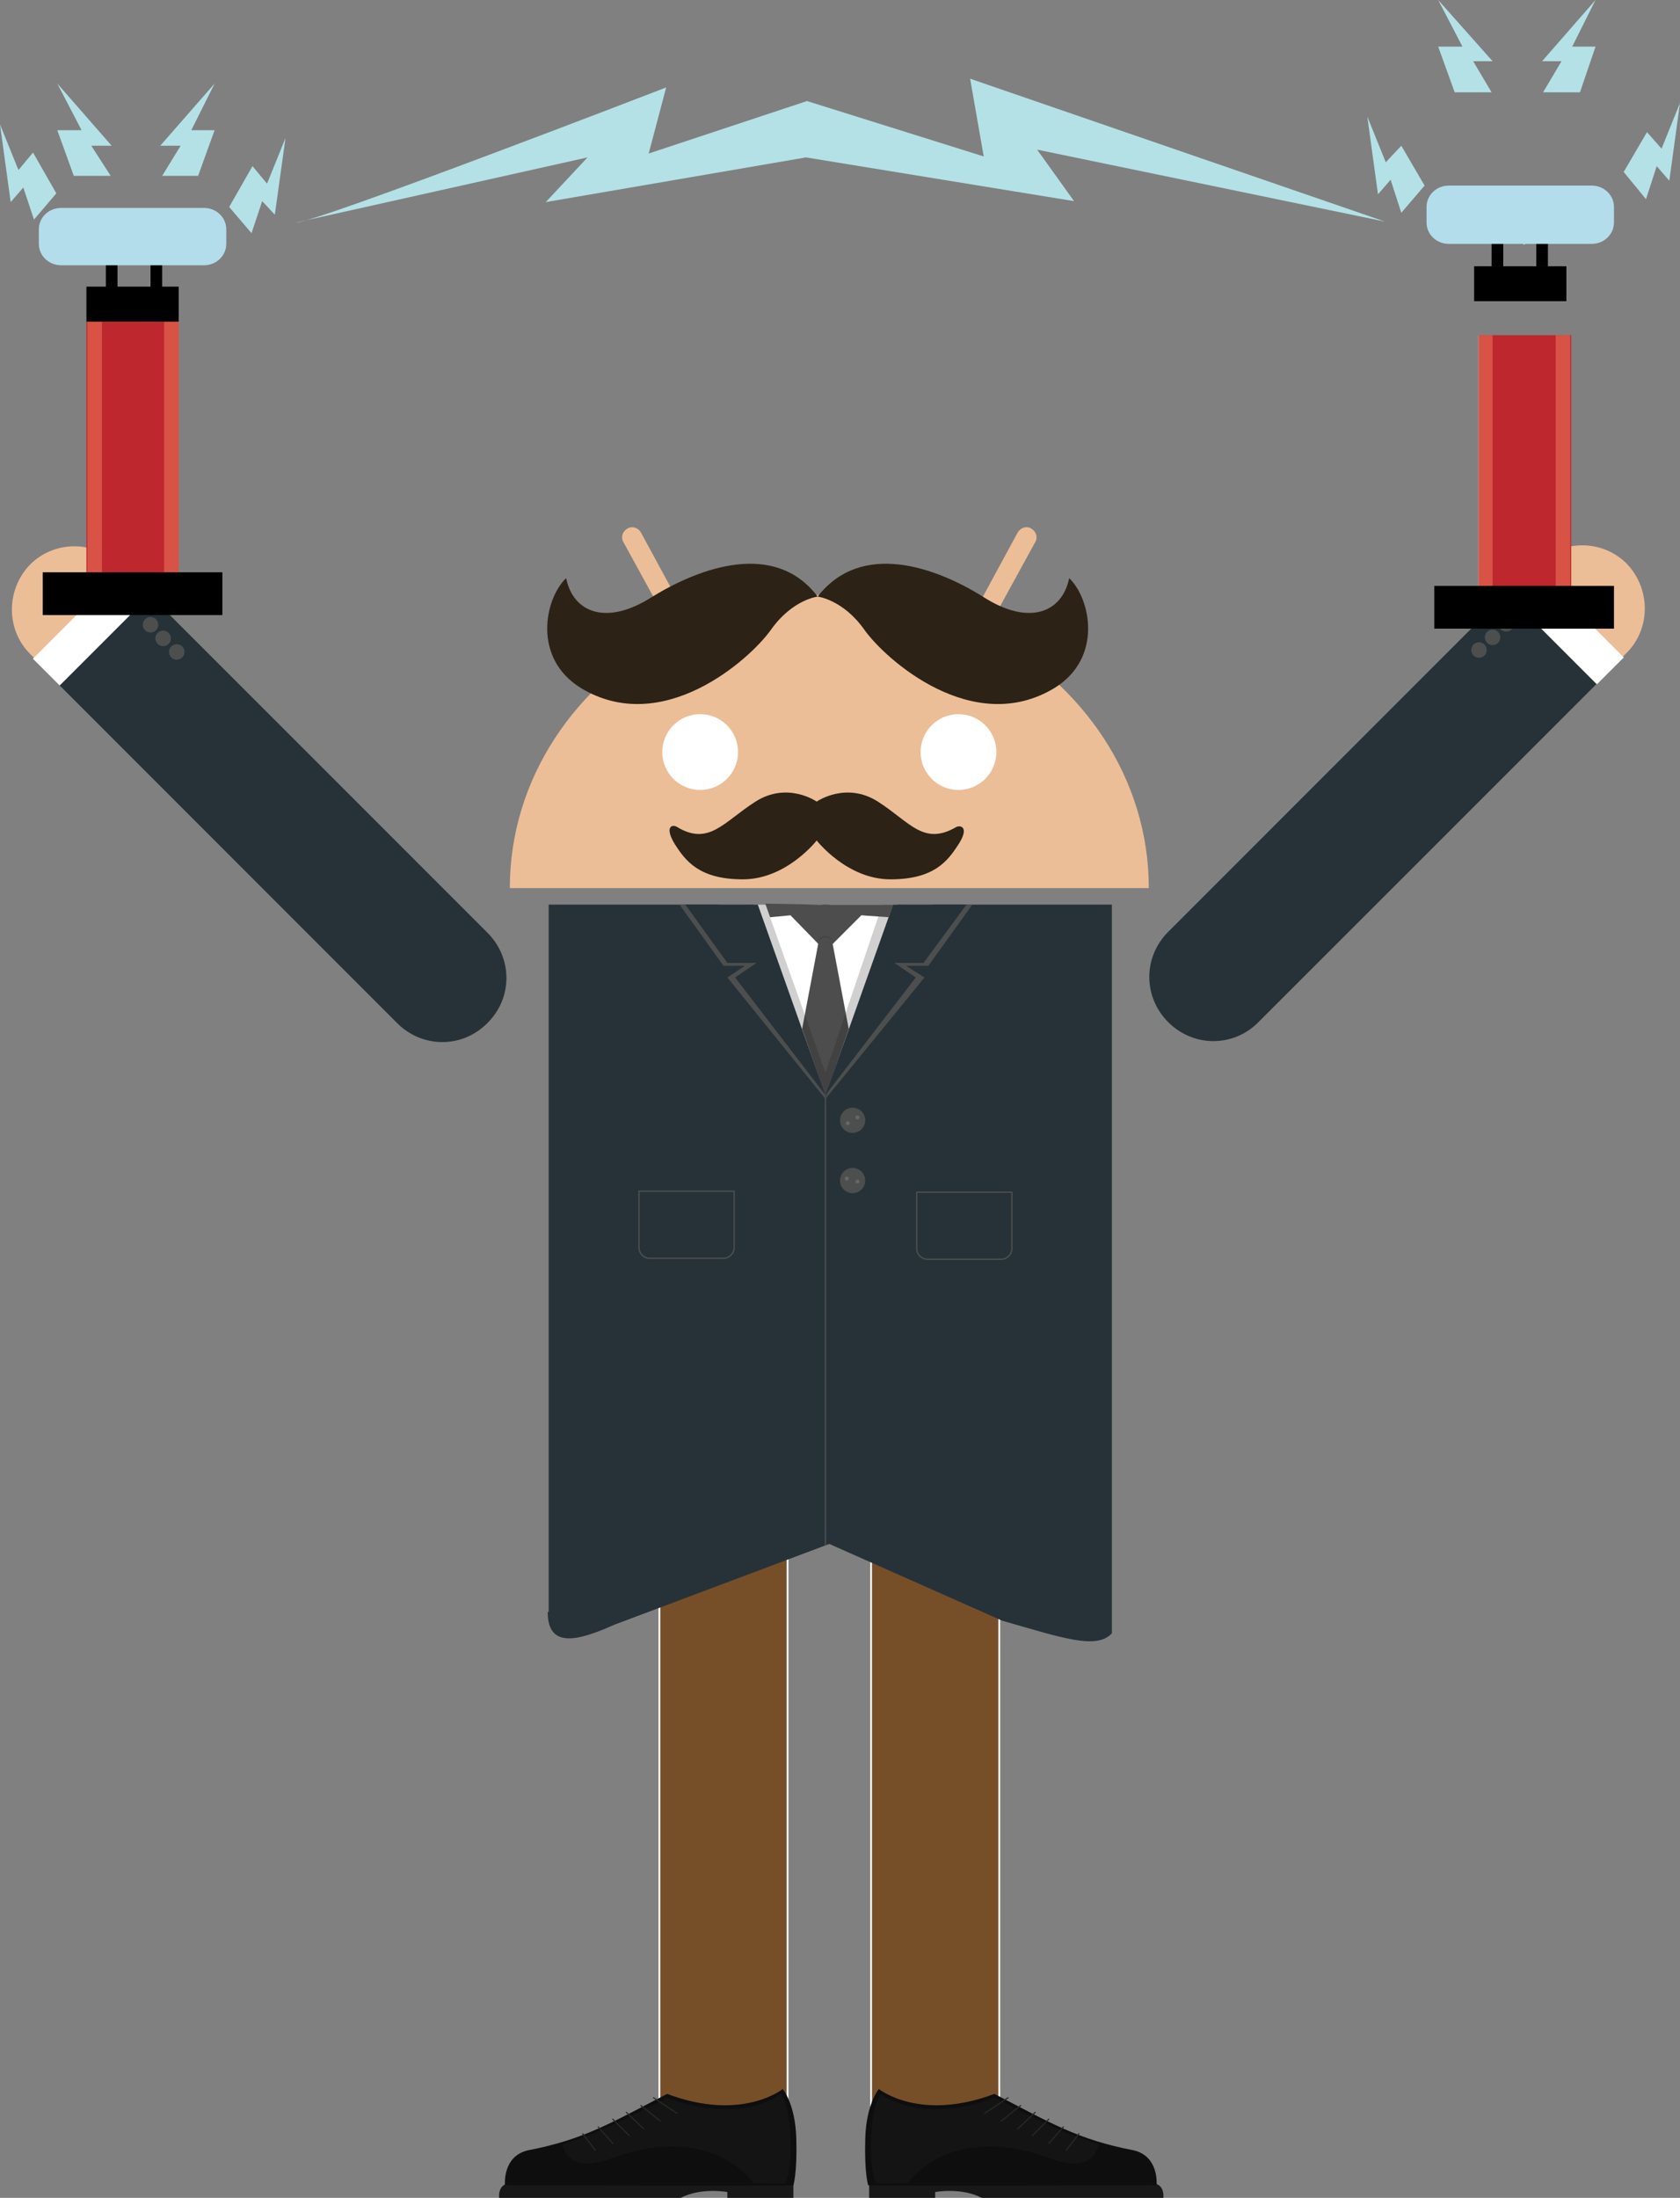 <?xml version="1.0" encoding="utf-8"?>
<!-- Generator: Adobe Illustrator 18.0.0, SVG Export Plug-In . SVG Version: 6.00 Build 0)  -->
<!DOCTYPE svg PUBLIC "-//W3C//DTD SVG 1.1//EN" "http://www.w3.org/Graphics/SVG/1.1/DTD/svg11.dtd">
<svg version="1.1" id="Layer_3" xmlns="http://www.w3.org/2000/svg" xmlns:xlink="http://www.w3.org/1999/xlink" x="0px" y="0px"
	 viewBox="0 0 173 226.2" enable-background="new 0 0 173 226.2" xml:space="preserve">
<rect x="0" y="0" width="173" height="226.2" fill="#808080" stroke="none"/>
<g>
	<path fill="#ECBE97" d="M101.5,65.1l5.1-9.3c0.3-0.5,0.1-1.1-0.4-1.4c-0.5-0.3-1.1-0.1-1.4,0.4l-5.1,9.4c-4.3-1.9-9.2-3-14.3-3
		c-5.1,0-10,1.1-14.3,3L66,54.8c-0.3-0.5-0.9-0.7-1.4-0.4c-0.5,0.3-0.7,0.9-0.4,1.4l5.1,9.3c-10,5.2-16.8,15-16.8,26.3h65.8
		C118.3,80.1,111.5,70.3,101.5,65.1z"/>
	<circle fill="#FFFFFF" cx="72.1" cy="77.4" r="3.9"/>
	<circle fill="#FFFFFF" cx="98.7" cy="77.4" r="3.9"/>
	<path fill="#2C2216" d="M84.2,61.4c0,0-2.6,0.3-4.8,3.4c-2.2,3.1-11.2,11.1-19.6,6c-5-3.1-3.7-9.2-1.5-11.3c0.7,3.5,4.1,5,8.9,1.9
		C72.1,58.4,79.8,55.6,84.2,61.4z"/>
	<path fill="#2C2216" d="M84.2,61.4c0,0,2.6,0.3,4.8,3.4c2.2,3.1,11.2,11.1,19.6,6c5-3.1,3.7-9.2,1.5-11.3c-0.7,3.5-4.1,5-8.9,1.9
		C96.4,58.4,88.7,55.6,84.2,61.4z"/>
	<path fill="#2C2216" d="M84.1,86.5c0,0,3.1,4,7.6,4c4.5,0,5.9-1.9,7-3.6c1.1-1.7,0.3-2-0.2-1.8c-3.4,2-4.8-0.5-8.1-2.6
		c-3.3-2.1-6.3,0-6.3,0s-3-2.1-6.3,0c-3.3,2.1-4.8,4.6-8.1,2.6c-0.5-0.3-1.3,0-0.2,1.8c1.1,1.7,2.5,3.6,7,3.6
		C81,90.5,84.1,86.5,84.1,86.5z"/>
	
		<rect x="67.9" y="157" fill="#764F29" stroke="#FFFFFF" stroke-width="0.184" stroke-miterlimit="10" width="13.2" height="60.1"/>
	
		<rect x="89.7" y="157" fill="#764F29" stroke="#FFFFFF" stroke-width="0.184" stroke-miterlimit="10" width="13.2" height="60.1"/>
	<g>
		<defs>
			<path id="SVGID_1_" d="M56.4,165.9c0,3.8,3.1,3,6.9,1.3l22.1-8.3l17.8,7.9c6.3,1.8,9.7,3,11.3,1.3V93.1h-58V165.9z"/>
		</defs>
		<clipPath id="SVGID_2_">
			<use xlink:href="#SVGID_1_"  overflow="visible"/>
		</clipPath>
		<g clip-path="url(#SVGID_2_)">
			<rect x="56.2" y="92.5" fill="#263238" width="58.4" height="84.3"/>
			<line fill="none" stroke="#4D4E4E" stroke-width="0.139" stroke-miterlimit="10" x1="85" y1="112.5" x2="85" y2="176.9"/>
			<polygon fill="#FFFFFF" points="96.1,93 85,112.7 73.9,93 			"/>
			<polygon fill="#4D4D4D" points="85,93 88.7,94.2 85,97.9 81.4,94.2 			"/>
			<polygon fill="#4D4D4D" points="85,112.8 82.6,105.9 85,93.2 87.4,105.9 			"/>
			<path fill="#FFFFFF" d="M87.9,90.8C87,88.8,85,93,85,93h11.3L87.9,90.8z"/>
			<polygon fill="#4D4E4E" points="92.5,93 100.2,93 95.6,99.4 93.3,99.4 95.2,100.6 85,113.1 85,112.7 			"/>
			<polygon opacity="0.2" fill="#191819" enable-background="new    " points="78.8,93 85,110.4 90.9,93 93,93 85,113.1 76.9,93 			
				"/>
			<g>
				<polygon fill="#4D4E4E" points="77.6,93 69.9,93 74.5,99.4 76.7,99.4 74.9,100.6 85,113.1 85,112.7 				"/>
				<polygon fill="#263238" points="78,93 70.5,93 74.9,99.1 77.9,99.1 75.7,100.6 85,112.7 				"/>
			</g>
			<polygon fill="#263238" points="92,93 99.6,93 95.1,99.1 92.1,99.1 94.3,100.6 85,112.7 			"/>
			<circle fill="#4D4E4E" cx="87.8" cy="115.3" r="1.3"/>
			<circle fill="#4D4E4E" cx="87.8" cy="121.5" r="1.3"/>
			<path fill="none" stroke="#4D4E4E" stroke-width="0.139" stroke-miterlimit="10" d="M104.2,128.5c0,0.6-0.5,1.1-1.1,1.1h-7.6
				c-0.6,0-1.1-0.5-1.1-1.1v-5.8h9.8V128.5z"/>
			<path fill="none" stroke="#4D4E4E" stroke-width="0.139" stroke-miterlimit="10" d="M65.8,122.6h9.8v5.8c0,0.6-0.5,1.1-1.1,1.1
				h-7.6c-0.6,0-1.1-0.5-1.1-1.1V122.6L65.8,122.6z"/>
			<path opacity="0.1" enable-background="new    " d="M85,96.5c0.4,0,0.7,0.2,0.7,0.5c0,0,0-0.1,0-0.1c0-0.3-0.3-0.6-0.7-0.6
				c-0.4,0-0.7,0.3-0.7,0.6c0,0,0,0.1,0,0.1C84.4,96.7,84.7,96.5,85,96.5z"/>
			<circle fill="#676767" cx="87.3" cy="115.6" r="0.2"/>
			<circle fill="#676767" cx="88.3" cy="115" r="0.2"/>
			<circle fill="#676767" cx="87.2" cy="121.3" r="0.2"/>
			<circle fill="#676767" cx="88.3" cy="121.6" r="0.2"/>
		</g>
	</g>
	<g>
		<path fill="#191819" d="M81.7,224.8v1.4l-6.8,0v-0.6c0,0-2.7-0.5-4.8,0.6c-4.5,0-18.7,0-18.7,0s-0.2-1.5,1.2-1.5
			c1.4,0,0.5-0.7,0.5-0.7l28.6-1L81.7,224.8z"/>
		<path fill="#0E0E0F" d="M80.6,215c0,0-4.2,3.4-11.9,0.5c-5.8,3-8.6,4.7-14.3,5.8c-2.7,0.6-2.4,3.6-2.4,3.6s29.5,0.1,29.7,0
			c0,0,0.4-1.2,0.3-4.8C81.9,216.5,80.6,215,80.6,215z"/>
		<path fill="#141414" d="M63.9,221.8c-3,1.2-5.2,1.4-6-1.1l0,0c3.6-1.1,6.3-2.5,10.8-4.8c7.7,2.9,11.7-0.4,11.7-0.4s0.9,1,1,4.6
			c0.1,3.6-0.5,4.6-0.5,4.6c-0.1,0-3.3,0-3.3,0S73.7,218.7,63.9,221.8z"/>
		
			<line fill="none" stroke="#282827" stroke-width="0.116" stroke-linecap="round" stroke-linejoin="round" x1="67.3" y1="215.9" x2="69.7" y2="217.5"/>
		
			<line fill="none" stroke="#282827" stroke-width="0.116" stroke-linecap="round" stroke-linejoin="round" x1="66" y1="216.7" x2="68" y2="218.3"/>
		
			<line fill="none" stroke="#282827" stroke-width="0.116" stroke-linecap="round" stroke-linejoin="round" x1="64.5" y1="217.4" x2="66.3" y2="219.1"/>
		
			<line fill="none" stroke="#282827" stroke-width="0.116" stroke-linecap="round" stroke-linejoin="round" x1="63.1" y1="218.1" x2="64.8" y2="219.8"/>
		
			<line fill="none" stroke="#282827" stroke-width="0.116" stroke-linecap="round" stroke-linejoin="round" x1="61.6" y1="218.9" x2="63.1" y2="220.6"/>
		
			<line fill="none" stroke="#282827" stroke-width="0.116" stroke-linecap="round" stroke-linejoin="round" x1="60" y1="219.6" x2="61.3" y2="221.3"/>
	</g>
	<g>
		<path fill="#191819" d="M89.5,224.8v1.4l6.8,0v-0.6c0,0,2.7-0.5,4.8,0.6c4.5,0,18.7,0,18.7,0s0.2-1.5-1.2-1.5
			c-1.4,0-0.5-0.7-0.5-0.7l-28.6-1L89.5,224.8z"/>
		<path fill="#0E0E0F" d="M90.5,215c0,0,4.2,3.4,11.9,0.5c5.8,3,8.6,4.7,14.3,5.8c2.7,0.6,2.4,3.6,2.4,3.6s-29.5,0.1-29.7,0
			c0,0-0.4-1.2-0.3-4.8C89.2,216.5,90.5,215,90.5,215z"/>
		<path fill="#141414" d="M107.2,221.8c3,1.2,5.2,1.4,6-1.1l0,0c-3.6-1.1-6.3-2.5-10.8-4.8c-7.7,2.9-11.7-0.4-11.7-0.4s-0.9,1-1,4.6
			s0.5,4.6,0.5,4.6c0,0,3.3,0,3.3,0S97.4,218.7,107.2,221.8z"/>
		
			<line fill="none" stroke="#282827" stroke-width="0.116" stroke-linecap="round" stroke-linejoin="round" x1="103.8" y1="215.9" x2="101.4" y2="217.5"/>
		
			<line fill="none" stroke="#282827" stroke-width="0.116" stroke-linecap="round" stroke-linejoin="round" x1="105.1" y1="216.7" x2="103.1" y2="218.3"/>
		
			<line fill="none" stroke="#282827" stroke-width="0.116" stroke-linecap="round" stroke-linejoin="round" x1="106.6" y1="217.4" x2="104.8" y2="219.1"/>
		
			<line fill="none" stroke="#282827" stroke-width="0.116" stroke-linecap="round" stroke-linejoin="round" x1="108" y1="218.1" x2="106.3" y2="219.8"/>
		
			<line fill="none" stroke="#282827" stroke-width="0.116" stroke-linecap="round" stroke-linejoin="round" x1="109.5" y1="218.9" x2="108" y2="220.6"/>
		
			<line fill="none" stroke="#282827" stroke-width="0.116" stroke-linecap="round" stroke-linejoin="round" x1="111.1" y1="219.6" x2="109.8" y2="221.3"/>
	</g>
	<path fill="none" d="M103.8,155.8"/>
	<polyline fill="#4D4D4D" points="84.3,93.1 78.8,93 79.3,94.4 81.4,94.2 88.7,94.2 91.5,94.4 92,93.1 	"/>
	<g>
		<path fill="#ECBE97" d="M50.2,105.3c-2.5,2.5-6.6,2.5-9.2,0l-37.9-38c-2.5-2.5-2.5-6.6,0-9.2c2.5-2.5,6.6-2.5,9.2,0l37.9,38
			C52.7,98.7,52.7,102.8,50.2,105.3z"/>
		<g>
			<path fill="#263238" d="M6.1,70.5l34.8,34.8c2.6,2.6,6.7,2.6,9.3,0l0,0c2.6-2.6,2.6-6.7,0-9.3L15.4,61.2L6.1,70.5L6.1,70.5z"/>
			
				<rect x="2.8" y="62.6" transform="matrix(0.707 -0.707 0.707 0.707 -42.849 25.515)" fill="#FFFFFF" width="13.1" height="3.9"/>
			<g>
				<circle fill="#4D4E4E" cx="15.5" cy="64.3" r="0.8"/>
			</g>
			<g>
				<circle fill="#4D4E4E" cx="16.8" cy="65.7" r="0.8"/>
			</g>
			<g>
				<circle fill="#4D4E4E" cx="18.2" cy="67.1" r="0.8"/>
			</g>
		</g>
	</g>
	<g>
		<path fill="#ECBE97" d="M120.4,105.2c2.5,2.5,6.6,2.5,9.2,0l37.9-38c2.5-2.5,2.5-6.6,0-9.2c-2.5-2.5-6.6-2.5-9.2,0l-37.9,38
			C117.8,98.5,117.8,102.7,120.4,105.2z"/>
		<g>
			<path fill="#263238" d="M164.4,70.4l-34.8,34.8c-2.6,2.6-6.7,2.6-9.3,0l0,0c-2.6-2.6-2.6-6.7,0-9.3l34.8-34.8L164.4,70.4
				L164.4,70.4z"/>
			
				<rect x="154.6" y="62.4" transform="matrix(-0.707 -0.707 0.707 -0.707 229.64 223.837)" fill="#FFFFFF" width="13.1" height="3.9"/>
			<g>
				<circle fill="#4D4E4E" cx="155.1" cy="64.2" r="0.8"/>
			</g>
			<g>
				<circle fill="#4D4E4E" cx="153.7" cy="65.6" r="0.8"/>
			</g>
			<g>
				<circle fill="#4D4E4E" cx="152.3" cy="66.9" r="0.8"/>
			</g>
		</g>
	</g>
	<g>
		<polygon fill="#B4E1E6" points="5.8,19.9 3.5,22.6 2.4,19.3 1.1,20.8 0,12.8 1.9,17.5 3.4,15.7 		"/>
		<polygon fill="#B4E1E6" points="20.4,18.1 16.7,18.1 18.6,15 16.5,15 22.1,8.6 19.7,13.4 22.1,13.4 		"/>
		<polygon fill="#B4E1E6" points="23.6,21.3 25.9,24 27,20.7 28.3,22.1 29.4,14.2 27.5,18.9 26,17.1 		"/>
		<polygon fill="#B4E1E6" points="7.6,18.1 11.4,18.1 9.4,15 11.5,15 5.9,8.6 8.4,13.4 5.9,13.4 		"/>
		<rect x="8.9" y="33.1" fill="#BE272D" width="9.5" height="27.6"/>
		<rect x="16.9" y="33.1" opacity="0.49" fill="#F2805F" width="1.5" height="27.6"/>
		<rect x="9" y="33.1" opacity="0.49" fill="#F2805F" width="1.5" height="27.6"/>
		<rect x="8.9" y="29.5" width="9.5" height="3.6"/>
		<rect x="4.4" y="58.9" width="18.5" height="4.4"/>
		<rect x="15.5" y="26" width="1.2" height="3.6"/>
		<rect x="10.9" y="26" width="1.2" height="3.6"/>
		<path fill="#B3DDEB" d="M4,25.1c0,1.2,1,2.2,2.3,2.2H21c1.3,0,2.3-1,2.3-2.2v-1.5c0-1.2-1-2.2-2.3-2.2H6.3c-1.3,0-2.3,1-2.3,2.2
			V25.1z"/>
		<path fill="#E9EDF0" d="M12.1,24.8"/>
	</g>
	<path fill="#B4E1E6" d="M30.5,22.9C32.6,22.9,68.6,9,68.6,9l-1.8,6.8l16.3-5.4l18.2,5.7l-1.4-8l42.7,14.7l-35.8-7.4l3.8,5.3
		l-27.6-4.5l-26.8,4.6l4.3-4.6L30.5,22.9z"/>
	<g>
		<polygon fill="#B4E1E6" points="167.2,17.7 169.5,20.5 170.6,17.1 171.9,18.6 173,10.6 171.1,15.3 169.6,13.6 		"/>
		<polygon fill="#B4E1E6" points="162.7,9.5 158.9,9.5 160.8,6.3 158.8,6.3 164.3,0 161.9,4.8 164.3,4.8 		"/>
		<rect x="152.3" y="34.5" fill="#BE272D" width="9.5" height="27.6"/>
		<rect x="152.2" y="34.5" opacity="0.49" fill="#F2805F" width="1.5" height="27.6"/>
		<rect x="160.2" y="34.5" opacity="0.49" fill="#F2805F" width="1.5" height="27.6"/>
		<rect x="151.8" y="27.4" width="9.5" height="3.6"/>
		<rect x="153.6" y="23.8" width="1.2" height="3.6"/>
		<rect x="158.2" y="23.8" width="1.2" height="3.6"/>
		<polygon fill="#E9EDF0" points="156.9,19.2 156.9,22.2 151.9,22.2 		"/>
		<polygon fill="#E9EDF0" points="156.9,22.2 156.9,25.2 161.4,22.2 		"/>
		<polygon fill="#E9EDF0" points="161.4,22.2 161.4,19.2 166,22.2 		"/>
		<path fill="#E9EDF0" d="M158.1,22.6"/>
		<polygon fill="#B4E1E6" points="149.8,9.5 153.6,9.5 151.7,6.3 153.7,6.3 148.1,0 150.6,4.8 148.1,4.8 		"/>
		<polygon fill="#B4E1E6" points="146.7,19.1 144.3,21.9 143.2,18.5 141.9,20 140.8,12 142.7,16.7 144.3,15 		"/>
		<rect x="147.7" y="60.3" width="18.5" height="4.4"/>
		<path fill="#B3DDEB" d="M166.2,22.9c0,1.2-1,2.2-2.3,2.2h-14.7c-1.3,0-2.3-1-2.3-2.2v-1.6c0-1.2,1-2.2,2.3-2.2h14.7
			c1.3,0,2.3,1,2.3,2.2V22.9z"/>
	</g>
</g>
</svg>
